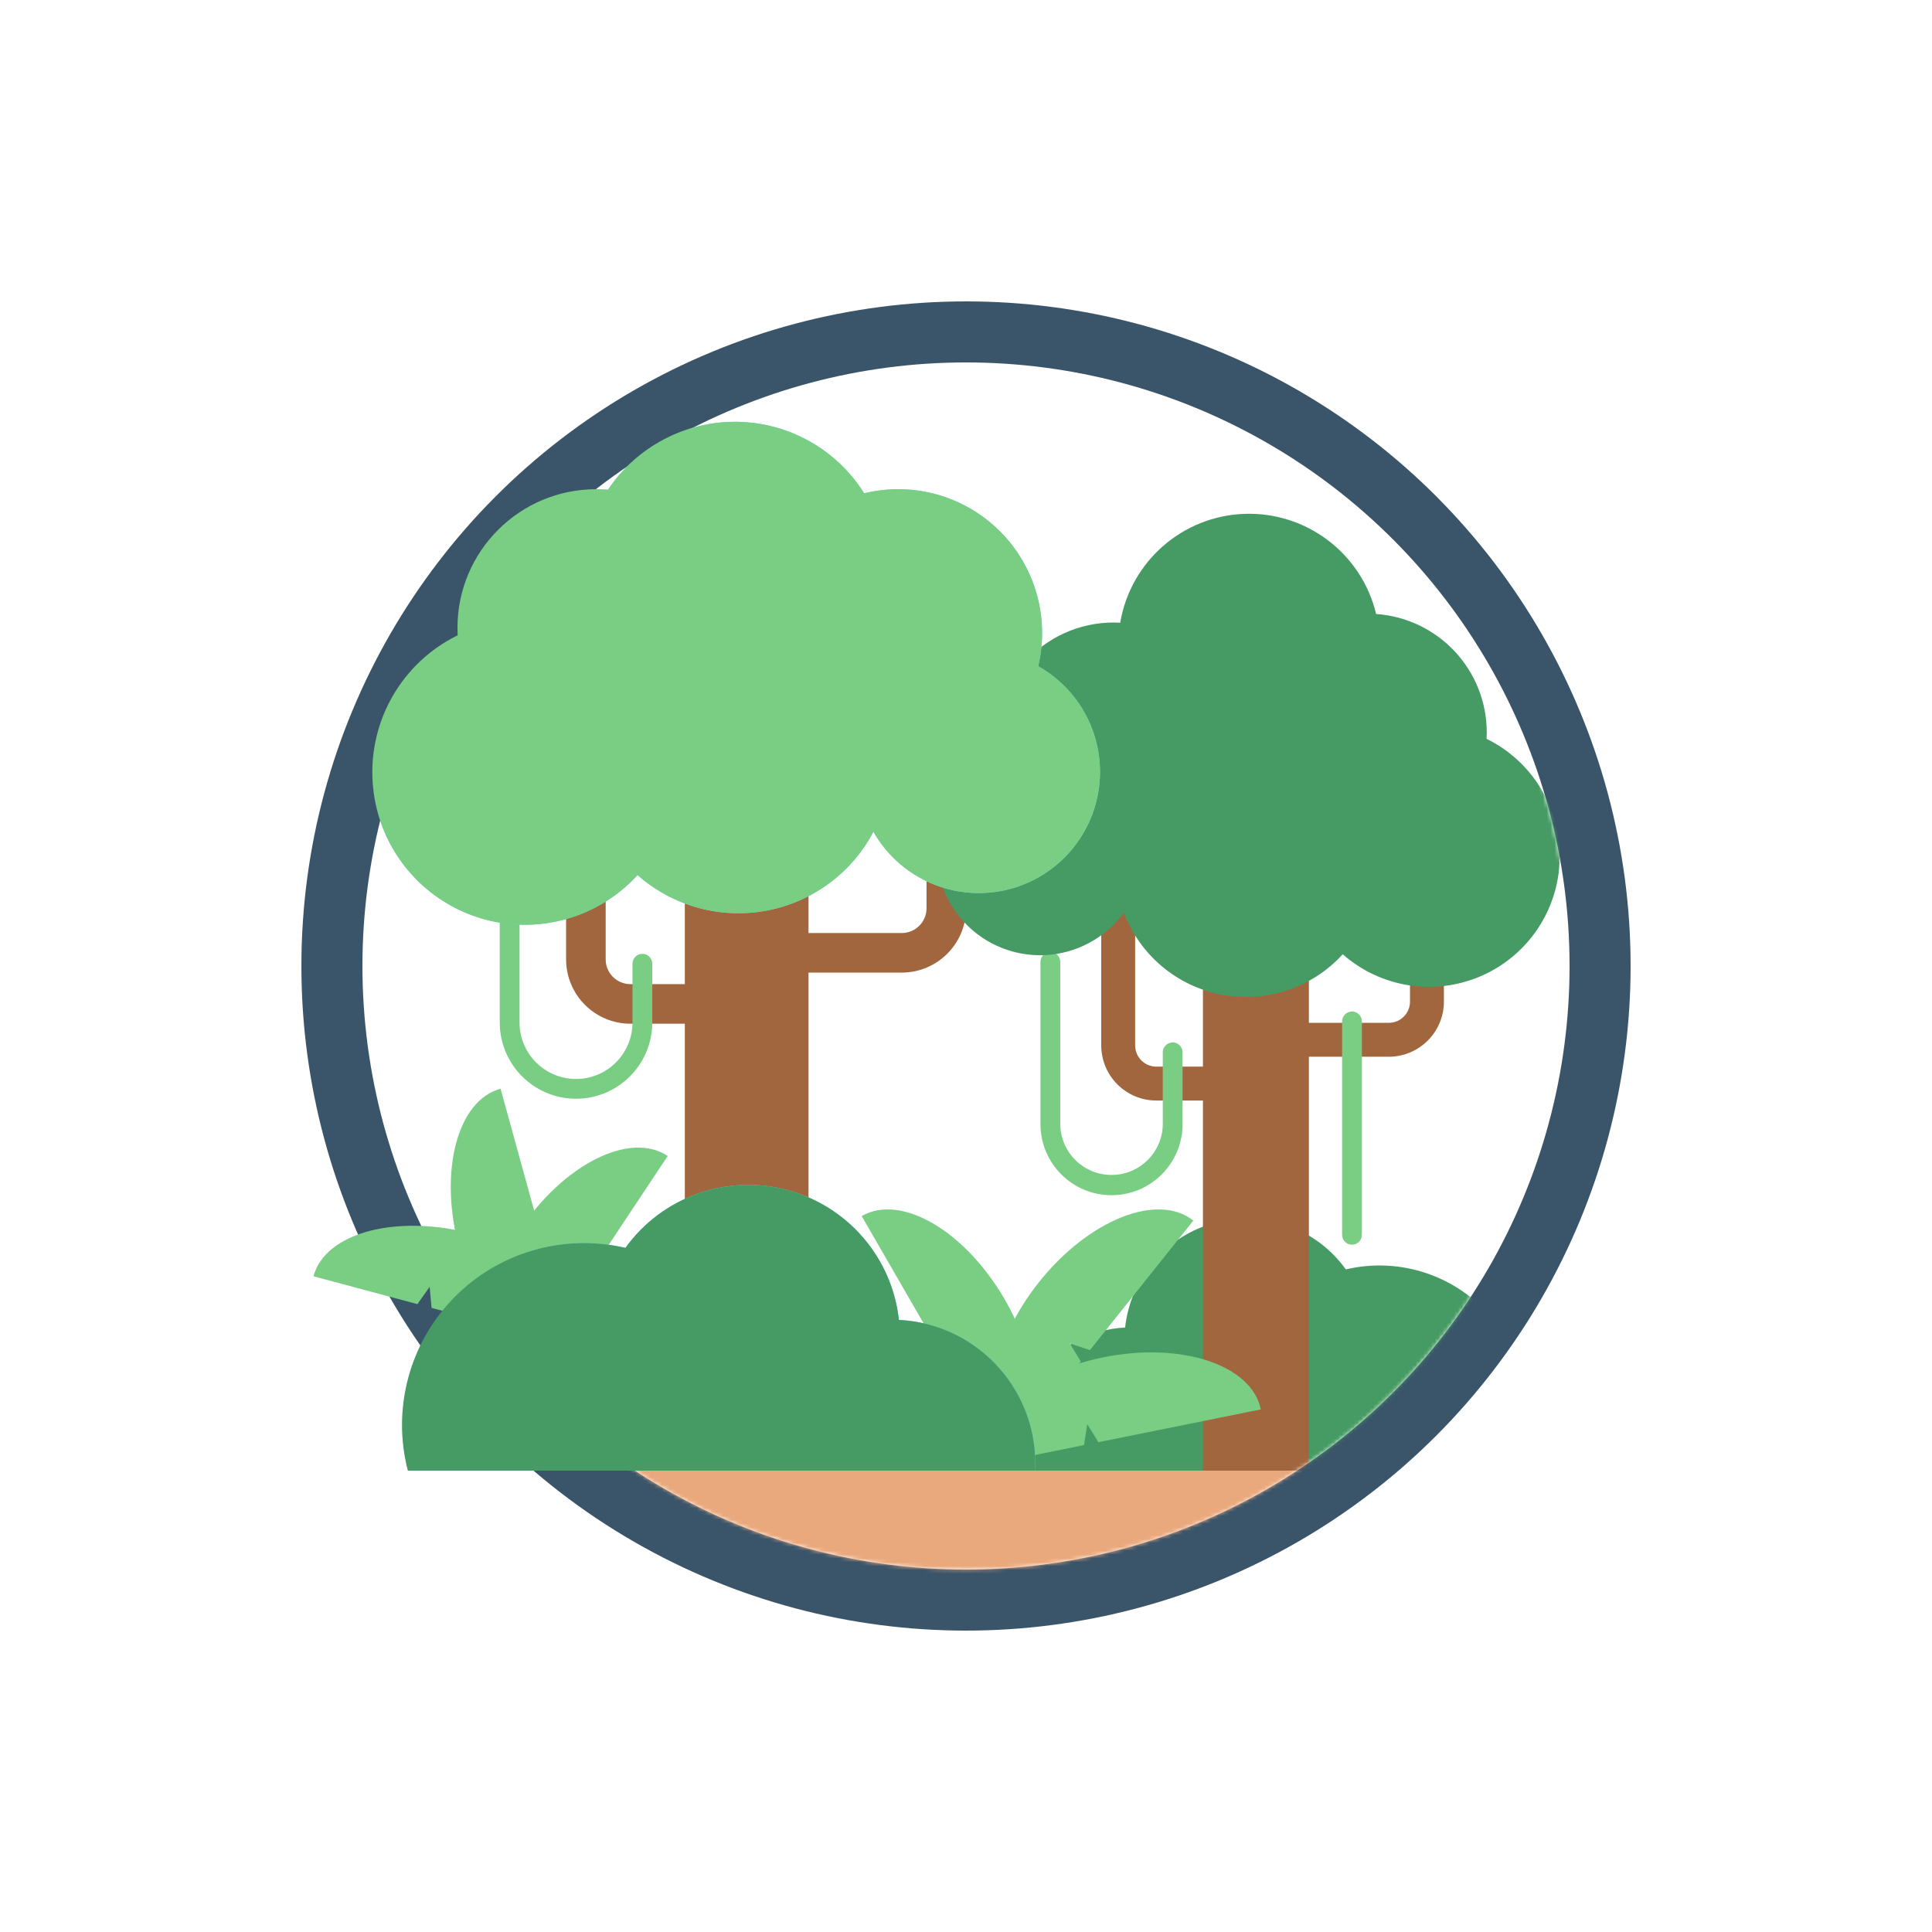 <?xml version="1.0" encoding="UTF-8"?>
<svg width="500px" height="500px" viewBox="0 0 500 500" version="1.1" xmlns="http://www.w3.org/2000/svg" xmlns:xlink="http://www.w3.org/1999/xlink">
    <title>req1</title>
    <defs>
        <circle id="path-1" cx="156.202" cy="156.202" r="156.202"></circle>
    </defs>
    <g id="req1" stroke="none" stroke-width="1" fill="none" fill-rule="evenodd">
        <rect fill="#FFFFFF" x="0" y="0" width="500" height="500"></rect>
        <g id="Group-2" transform="translate(78, 78)">
            <g id="Group">
                <circle id="Oval" fill="#3A556A" cx="172" cy="172" r="172"></circle>
                <g id="jungle" transform="translate(15.798, 15.798)">
                    <mask id="mask-2" fill="white">
                        <use xlink:href="#path-1"></use>
                    </mask>
                    <use id="Mask" fill="#FFFFFF" xlink:href="#path-1"></use>
                    <g mask="url(#mask-2)" fill-rule="nonzero">
                        <g transform="translate(-0.64, 12.803)">
                            <path d="M298.679,273.994 C304.399,260.819 302.194,245.544 292.982,234.524 C283.77,223.504 269.128,218.625 255.147,221.918 C247.494,211.288 234.082,206.473 221.415,209.809 C208.748,213.144 199.447,223.94 198.022,236.961 C189.096,237.405 180.835,241.81 175.492,248.974 C170.15,256.138 168.284,265.312 170.405,273.994 L298.679,273.994 Z" id="Path" fill="#459B63"></path>
                            <path d="M276.136,113.755 C273.713,113.755 271.749,115.72 271.749,118.143 L271.749,152.623 C271.745,155.65 269.292,158.104 266.265,158.108 L245.583,158.108 L245.583,78.399 L218.162,78.399 L218.162,169.441 L206.101,169.441 C203.074,169.439 200.621,166.985 200.618,163.958 L200.618,129.477 C200.618,127.053 198.653,125.089 196.23,125.089 C193.807,125.089 191.842,127.053 191.842,129.477 L191.842,163.961 C191.851,171.833 198.23,178.211 206.101,178.219 L218.162,178.219 L218.162,277.656 L245.583,277.656 L245.583,166.882 L266.265,166.882 C274.136,166.873 280.514,160.494 280.523,152.623 L280.523,118.143 C280.523,116.979 280.061,115.863 279.238,115.041 C278.416,114.218 277.3,113.755 276.136,113.755 Z" id="Path" fill="#A2663E"></path>
                            <path d="M151.749,83.094 C148.921,83.094 146.628,85.387 146.628,88.216 L146.628,128.465 C146.623,131.998 143.76,134.862 140.226,134.866 L116.085,134.866 L116.085,53.774 L84.076,53.774 L84.076,148.094 L69.993,148.094 C66.459,148.089 63.595,145.226 63.591,141.692 L63.591,101.443 C63.591,98.615 61.298,96.322 58.469,96.322 C55.641,96.322 53.348,98.615 53.348,101.443 L53.348,141.692 C53.359,150.88 60.804,158.326 69.993,158.336 L84.076,158.336 L84.076,286.371 L116.085,286.371 L116.085,145.105 L140.226,145.105 C149.414,145.095 156.86,137.649 156.87,128.461 L156.87,88.216 C156.87,85.387 154.577,83.094 151.749,83.094 Z" id="Path" fill="#A2663E"></path>
                            <path d="M116.085,288.932 L84.076,288.932 C82.662,288.932 81.516,287.785 81.516,286.371 L81.516,160.897 L69.993,160.897 C59.391,160.886 50.799,152.294 50.787,141.692 L50.787,101.443 C50.787,97.2 54.227,93.761 58.469,93.761 C62.712,93.761 66.152,97.2 66.152,101.443 L66.152,141.692 C66.152,143.813 67.871,145.533 69.993,145.533 L81.516,145.533 L81.516,53.774 C81.516,52.36 82.662,51.214 84.076,51.214 L116.085,51.214 C117.499,51.214 118.646,52.36 118.646,53.774 L118.646,132.302 L140.226,132.302 C142.347,132.302 144.067,130.582 144.067,128.461 L144.067,88.216 C144.067,83.973 147.506,80.534 151.749,80.534 C155.992,80.534 159.431,83.973 159.431,88.216 L159.431,128.465 C159.42,139.067 150.828,147.659 140.226,147.67 L118.646,147.67 L118.646,286.371 C118.646,287.785 117.499,288.932 116.085,288.932 Z M86.637,283.81 L113.524,283.81 L113.524,145.105 C113.524,143.691 114.671,142.545 116.085,142.545 L140.226,142.545 C148.001,142.536 154.301,136.236 154.31,128.461 L154.31,88.216 C154.31,86.802 153.163,85.655 151.749,85.655 C150.335,85.655 149.188,86.802 149.188,88.216 L149.188,128.465 C149.183,133.412 145.173,137.421 140.226,137.427 L116.085,137.427 C114.671,137.427 113.524,136.281 113.524,134.866 L113.524,56.335 L86.637,56.335 L86.637,148.094 C86.637,149.508 85.491,150.654 84.076,150.654 L69.993,150.654 C65.045,150.649 61.036,146.639 61.03,141.692 L61.03,101.443 C61.03,100.029 59.884,98.882 58.469,98.882 C57.055,98.882 55.909,100.029 55.909,101.443 L55.909,141.692 C55.917,149.467 62.218,155.767 69.993,155.776 L84.076,155.776 C85.491,155.776 86.637,156.922 86.637,158.336 L86.637,283.81 Z" id="Shape" fill="none"></path>
                            <path d="M194.509,202.721 C184.356,202.714 176.125,194.489 176.113,184.336 L176.113,142.326 C176.113,140.911 177.259,139.765 178.673,139.765 C180.088,139.765 181.234,140.911 181.234,142.326 L181.234,184.336 C181.306,191.614 187.225,197.475 194.503,197.475 C201.781,197.475 207.7,191.614 207.772,184.336 L207.772,165.742 C207.772,164.328 208.918,163.181 210.332,163.181 C211.747,163.181 212.893,164.328 212.893,165.742 L212.893,184.336 C212.882,194.485 204.657,202.71 194.509,202.721 Z" id="Path" fill="#79CE84"></path>
                            <path d="M256.739,215.524 C255.324,215.524 254.178,214.378 254.178,212.964 L254.178,157.738 C254.178,156.324 255.324,155.178 256.739,155.178 C258.153,155.178 259.299,156.324 259.299,157.738 L259.299,212.962 C259.3,213.642 259.03,214.293 258.55,214.774 C258.069,215.254 257.418,215.524 256.739,215.524 L256.739,215.524 Z" id="Path" fill="#79CE84"></path>
                            <path d="M42.122,220.467 L47.021,218.006 L42.241,175.399 C30.563,176.71 22.955,194.348 25.251,214.799 C27.547,235.25 38.875,250.762 50.554,249.451 L47.444,221.78 L42.122,220.467 Z" id="Path" fill="#79CE84" transform="translate(37.698, 212.464) rotate(-9) translate(-37.698, -212.464) "></path>
                            <path d="M50.59,227.016 L55.923,228.28 L79.645,192.566 C69.856,186.063 52.69,194.686 41.304,211.828 C29.918,228.969 28.629,248.134 38.413,254.637 L53.819,231.442 L50.59,227.016 Z" id="Path" fill="#79CE84"></path>
                            <rect id="Rectangle" fill="#EAA97D" x="3.201" y="273.994" width="307.283" height="35.85" rx="8"></rect>
                            <path d="M183.719,241.075 L188.922,242.8 L215.668,209.289 C206.482,201.958 188.63,209.052 175.793,225.135 C162.956,241.217 159.996,260.198 169.183,267.53 L186.553,245.764 L183.719,241.075 Z" id="Path" fill="#79CE84"></path>
                            <path d="M188.227,261.973 L191.105,266.637 L233.133,258.16 C230.81,246.637 212.574,240.599 192.403,244.668 C172.233,248.737 157.763,261.37 160.087,272.893 L187.383,267.387 L188.227,261.973 Z" id="Path" fill="#79CE84"></path>
                            <path d="M158.558,272.97 C157.34,272.97 156.291,272.114 156.047,270.921 C153.404,257.815 168.481,244.091 190.368,239.681 C212.256,235.27 231.467,242.072 234.116,255.173 C234.25,255.839 234.115,256.531 233.739,257.096 C233.362,257.662 232.777,258.055 232.111,258.189 L190.083,266.666 C189.373,266.81 188.637,266.647 188.054,266.217 C187.685,266.838 187.069,267.275 186.361,267.418 L159.064,272.923 C158.897,272.955 158.728,272.971 158.558,272.97 L158.558,272.97 Z M203.151,243.496 C199.198,243.504 195.255,243.905 191.381,244.692 C174.519,248.092 161.466,258.041 160.895,267.324 L183.598,262.745 L184.167,259.092 C184.332,258.032 185.14,257.187 186.191,256.975 C187.243,256.763 188.315,257.229 188.878,258.142 L190.819,261.289 L228.255,253.735 C225.115,247.393 215.162,243.497 203.151,243.497 L203.151,243.496 Z" id="Shape" fill="none"></path>
                            <path d="M156.682,244.32 L151.279,245.246 L129.842,208.116 C140.02,202.241 156.612,211.923 166.901,229.744 C177.189,247.565 177.279,266.774 167.1,272.651 L153.178,248.536 L156.682,244.32 Z" id="Path" fill="#79CE84"></path>
                            <path d="M174.718,273.994 C174.751,273.357 174.767,272.717 174.767,272.073 C174.767,252.284 159.246,235.972 139.481,234.989 C137.714,218.856 126.189,205.48 110.495,201.347 C94.8,197.214 78.182,203.179 68.698,216.349 C52.649,212.588 35.802,217.496 24.283,229.288 C12.765,241.08 8.253,258.037 12.389,273.994 L174.718,273.994 Z" id="Path" fill="#6BDDDD"></path>
                            <path d="M55.914,177.754 C45.019,177.742 36.19,168.914 36.177,158.019 L36.177,120.779 C36.177,119.365 37.324,118.218 38.738,118.218 C40.152,118.218 41.299,119.365 41.299,120.779 L41.299,158.019 C41.299,166.091 47.842,172.634 55.914,172.634 C63.986,172.634 70.529,166.091 70.529,158.019 L70.529,142.811 C70.529,141.397 71.676,140.25 73.09,140.25 C74.504,140.25 75.65,141.397 75.65,142.811 L75.65,158.019 C75.638,168.914 66.809,177.742 55.914,177.754 L55.914,177.754 Z" id="Path" fill="#79CE84"></path>
                            <path d="M164.572,89.462 C163.349,80.654 166.001,71.749 171.844,65.046 C177.686,58.343 186.146,54.5 195.037,54.508 C195.612,54.508 196.19,54.527 196.751,54.558 C199.423,38.709 212.882,26.93 228.946,26.383 C245.01,25.836 259.239,36.672 262.983,52.303 C279.104,53.419 291.613,66.82 291.615,82.98 C291.615,83.527 291.601,84.07 291.572,84.61 C303.387,90.405 310.768,102.526 310.491,115.683 C310.215,128.839 302.332,140.641 290.285,145.934 C278.237,151.228 264.213,149.052 254.335,140.357 C246.423,149.056 234.559,153.022 223.006,150.828 C211.453,148.634 201.868,140.596 197.695,129.602 C191.081,138.651 179.541,142.64 168.75,139.606 C157.96,136.573 150.189,127.156 149.258,115.985 C148.328,104.815 154.435,94.242 164.576,89.465 L164.572,89.462 Z" id="Path" fill="#459B63"></path>
                            <path d="M175.535,65.816 C178.521,53.207 174.736,39.952 165.542,30.82 C156.349,21.689 143.069,17.994 130.48,21.064 C123.364,9.716 110.98,2.751 97.586,2.565 C84.193,2.379 71.62,8.997 64.191,20.142 C63.184,20.058 62.166,20.004 61.136,20.004 C41.307,20.004 25.232,36.079 25.232,55.909 C25.232,56.549 25.25,57.181 25.282,57.811 C11.024,64.809 2.347,79.669 3.262,95.525 C4.177,111.381 14.505,125.145 29.473,130.457 C44.441,135.768 61.134,131.592 71.839,119.859 C80.917,127.876 93.173,131.279 105.084,129.093 C116.996,126.906 127.244,119.371 132.883,108.654 C139.433,120.179 152.52,126.343 165.577,124.052 C178.634,121.761 188.841,111.509 191.075,98.443 C193.309,85.376 187.089,72.316 175.535,65.816 Z" id="Path" fill="#6BDDDD"></path>
                            <path d="M42.678,135.29 C23.435,135.29 6.649,122.223 1.926,103.569 C-2.797,84.914 5.748,65.434 22.672,56.276 C22.672,56.148 22.672,56.032 22.672,55.909 C22.696,34.675 39.903,17.468 61.136,17.443 C61.71,17.443 62.3,17.459 62.917,17.49 C70.903,6.387 83.79,-0.136 97.465,0.002 C111.141,0.141 123.893,6.925 131.651,18.187 C144.597,15.646 157.96,19.687 167.328,28.976 C176.695,38.266 180.848,51.595 178.415,64.561 C189.877,71.87 195.87,85.315 193.644,98.725 C191.418,112.135 181.403,122.922 168.194,126.136 C154.986,129.35 141.134,124.37 132.996,113.482 C126.519,123.261 116.249,129.888 104.67,131.76 C93.091,133.632 81.256,130.58 72.027,123.341 C64.17,130.989 53.643,135.275 42.678,135.29 Z M61.136,22.565 C42.73,22.586 27.814,37.502 27.792,55.909 C27.792,56.503 27.809,57.093 27.839,57.68 C27.893,58.703 27.332,59.66 26.412,60.112 C13.076,66.653 4.958,80.55 5.811,95.379 C6.665,110.209 16.323,123.083 30.322,128.05 C44.321,133.018 59.934,129.111 69.944,118.136 C70.886,117.105 72.482,117.019 73.529,117.944 C82.018,125.44 93.479,128.623 104.618,126.578 C115.757,124.533 125.34,117.486 130.613,107.463 C131.049,106.637 131.901,106.114 132.836,106.098 C133.773,106.07 134.648,106.569 135.101,107.39 C141.115,117.975 153.135,123.637 165.126,121.532 C177.118,119.428 186.492,110.013 188.543,98.012 C190.595,86.012 184.88,74.017 174.269,68.049 C173.277,67.489 172.774,66.341 173.035,65.232 C175.813,53.492 172.289,41.151 163.73,32.648 C155.17,24.145 142.806,20.702 131.084,23.558 C130.014,23.818 128.898,23.365 128.312,22.433 C121.66,11.819 110.078,5.303 97.553,5.128 C85.028,4.952 73.269,11.141 66.322,21.565 C65.802,22.338 64.906,22.77 63.978,22.695 C62.94,22.607 62.012,22.565 61.136,22.565 Z" id="Shape" fill="none"></path>
                        </g>
                    </g>
                </g>
            </g>
            <path d="M190.693,94.418 C193.679,81.808 189.894,68.553 180.7,59.422 C171.507,50.29 158.227,46.595 145.638,49.666 C138.522,38.318 126.137,31.352 112.744,31.166 C99.351,30.98 86.778,37.598 79.349,48.744 C78.342,48.659 77.324,48.606 76.294,48.606 C56.465,48.606 40.39,64.681 40.39,84.51 C40.39,85.15 40.407,85.783 40.439,86.413 C26.182,93.41 17.505,108.271 18.42,124.127 C19.335,139.983 29.662,153.747 44.63,159.058 C59.599,164.37 76.292,160.194 86.997,148.461 C96.075,156.477 108.331,159.881 120.242,157.694 C132.154,155.508 142.402,147.973 148.041,137.255 C154.591,148.78 167.678,154.944 180.735,152.653 C193.791,150.362 203.998,140.111 206.233,127.044 C208.467,113.978 202.247,100.917 190.693,94.418 Z" id="Path" fill="#79CE84" fill-rule="nonzero"></path>
        </g>
        <path d="M128.579,337.683 L125.415,342.164 L84,331.066 C87.042,319.714 105.621,314.83 125.497,320.155 C145.373,325.48 159.021,339.001 155.978,350.358 L129.082,343.151 L128.579,337.683 Z" id="Path" fill="#79CE84" fill-rule="nonzero" transform="translate(120.201, 334.179) scale(-1, 1) rotate(-30) translate(-120.201, -334.179) "></path>
        <path d="M267.876,380.595 C267.909,379.958 267.925,379.318 267.925,378.675 C267.925,358.885 252.404,342.573 232.639,341.591 C230.872,325.458 219.347,312.082 203.652,307.949 C187.958,303.816 171.34,309.78 161.856,322.95 C145.807,319.19 128.96,324.098 117.441,335.889 C105.923,347.681 101.411,364.638 105.546,380.595 L267.876,380.595 Z" id="Path" fill="#459B63" fill-rule="nonzero"></path>
    </g>
</svg>